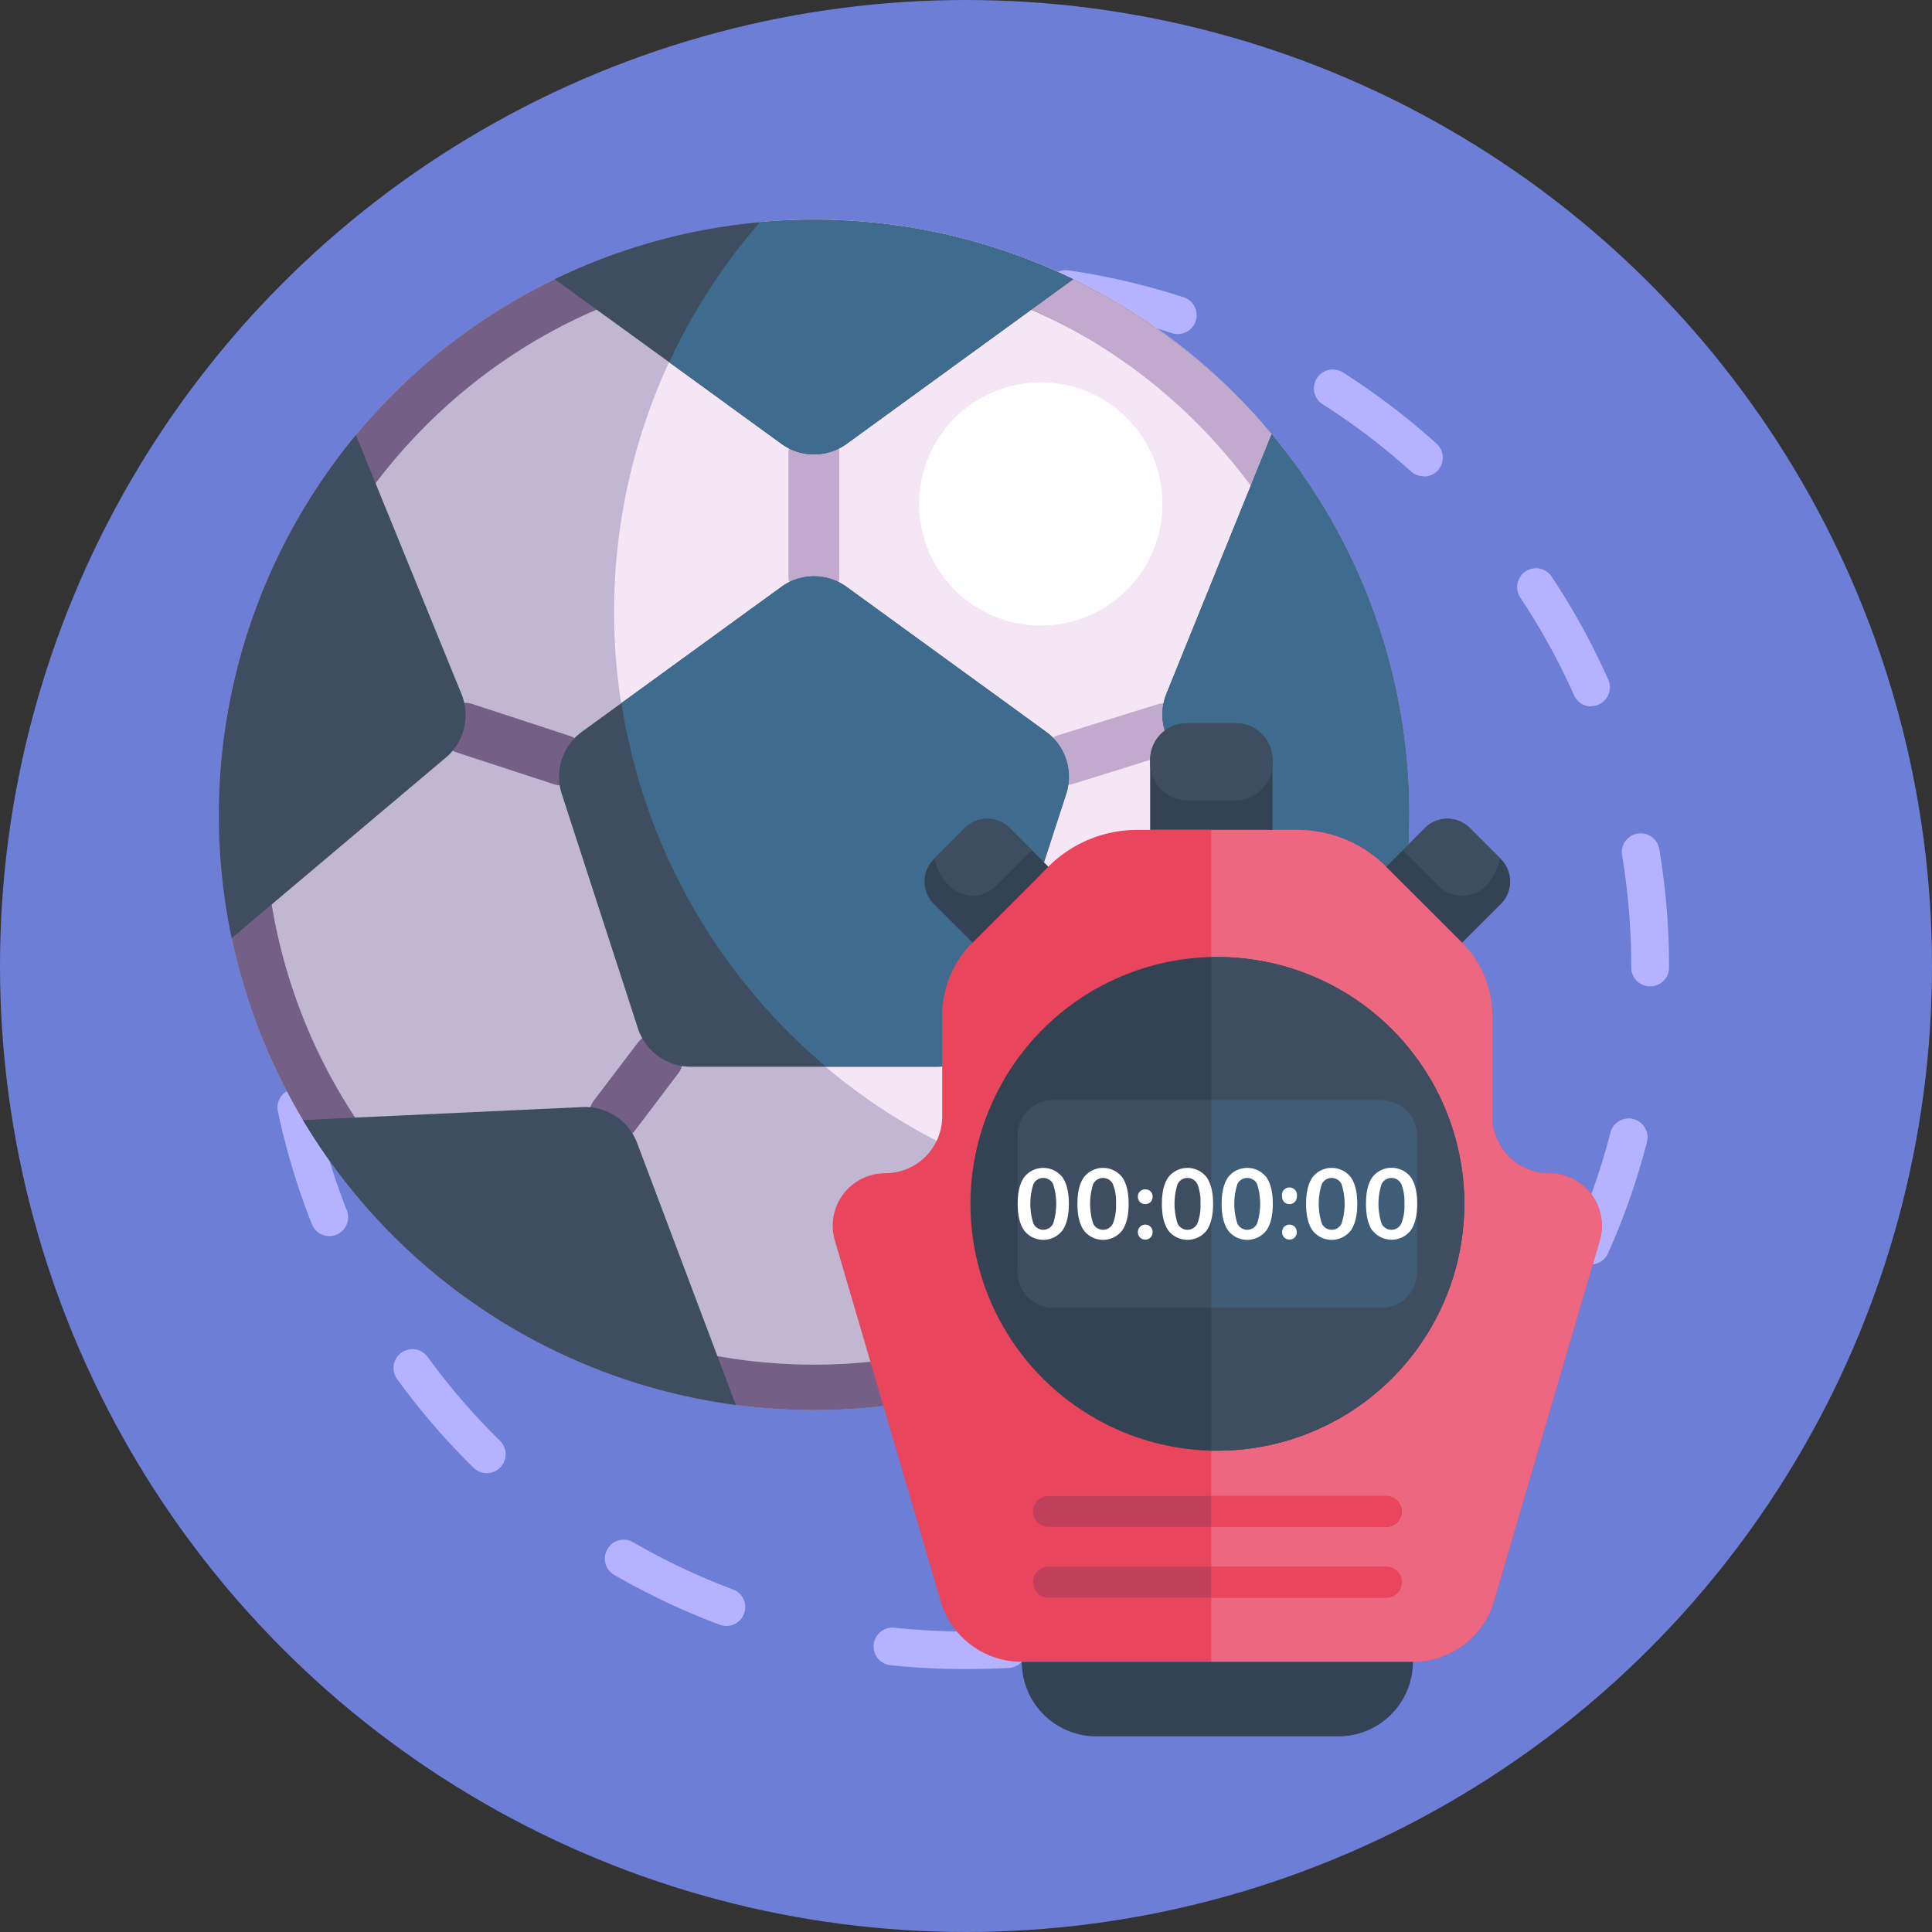<svg id="_50" data-name="50" xmlns="http://www.w3.org/2000/svg" viewBox="0 0 512 512"><rect x="0" y="0" width="512" height="512" fill="#333333" stroke="none"/><defs><style>.cls-1{fill:#6c7ed5;}.cls-2{fill:#b5b3ff;}.cls-3{fill:#c1b7d3;}.cls-4{fill:#f4e6f4;}.cls-5{fill:#746087;}.cls-6{fill:#c2aacf;}.cls-7{fill:#3e4e60;}.cls-8{fill:#3f6c8e;}.cls-9{fill:#fff;}.cls-10{fill:#e9465e;}.cls-11{fill:#ee6781;}.cls-12{fill:#c0405c;}.cls-13{fill:#334353;}.cls-14{fill:#3f5d77;}</style></defs><title>50-soccer-icons</title><circle class="cls-1" cx="256" cy="256" r="256"/><path class="cls-2" d="M256,442.32a188.25,188.25,0,0,1-19.76-1,5,5,0,1,1,1-9.94,180.41,180.41,0,0,0,29.5.66,5,5,0,0,1,.6,10C263.62,442.21,259.79,442.32,256,442.32Zm55.74-8.73a5,5,0,0,1-1.53-9.76,175.6,175.6,0,0,0,27.21-11.39,5,5,0,1,1,4.63,8.86,186.14,186.14,0,0,1-28.77,12.05A5.15,5.15,0,0,1,311.74,433.59ZM192.53,430.9a5.13,5.13,0,0,1-1.75-.31,186.34,186.34,0,0,1-28.17-13.33,5,5,0,0,1,5-8.65,176.26,176.26,0,0,0,26.65,12.61,5,5,0,0,1-1.75,9.68ZM377.09,396a5,5,0,0,1-3.35-8.72A177.93,177.93,0,0,0,394,365.78a5,5,0,1,1,7.82,6.23,188,188,0,0,1-21.39,22.68A4.94,4.94,0,0,1,377.09,396ZM129,390.4a5,5,0,0,1-3.5-1.43,187.5,187.5,0,0,1-20.35-23.62,5,5,0,0,1,8.09-5.87,178.14,178.14,0,0,0,19.27,22.35A5,5,0,0,1,129,390.4Zm292.55-55.3a5,5,0,0,1-4.56-7,175,175,0,0,0,9.76-27.84,5,5,0,1,1,9.68,2.5,185,185,0,0,1-10.31,29.43A5,5,0,0,1,421.53,335.1ZM87.29,327.58a5,5,0,0,1-4.65-3.17,186.32,186.32,0,0,1-9-29.87,5,5,0,1,1,9.79-2.06,175.33,175.33,0,0,0,8.48,28.26,5,5,0,0,1-2.81,6.49A4.93,4.93,0,0,1,87.29,327.58Zm350-66.18a5,5,0,0,1-5-5V256a177.91,177.91,0,0,0-2.44-29.4,5,5,0,0,1,9.86-1.66A188.23,188.23,0,0,1,442.32,256v.4A5,5,0,0,1,437.32,261.4ZM74.85,253.22h-.22a5,5,0,0,1-4.78-5.2,187.41,187.41,0,0,1,3.9-30.93,5,5,0,1,1,9.78,2.08,177.23,177.23,0,0,0-3.69,29.27A5,5,0,0,1,74.85,253.22Zm346.85-66a5,5,0,0,1-4.57-3,176.65,176.65,0,0,0-14.24-25.85,5,5,0,1,1,8.33-5.54,186.06,186.06,0,0,1,15,27.31,5,5,0,0,1-4.56,7Zm-328.08-7A5,5,0,0,1,89.15,173a187.47,187.47,0,0,1,16.18-26.64,5,5,0,0,1,8.09,5.89A175.79,175.79,0,0,0,98.1,177.46,5,5,0,0,1,93.62,180.23Zm283.73-54A5,5,0,0,1,374,125a176.78,176.78,0,0,0-23.48-17.86,5,5,0,0,1,5.37-8.44,187.54,187.54,0,0,1,24.81,18.87,5,5,0,0,1-3.35,8.71Zm-236.83-5.06a5,5,0,0,1-3.19-8.85,185.78,185.78,0,0,1,25.6-17.8,5,5,0,1,1,5,8.66,177.08,177.08,0,0,0-24.23,16.84A5,5,0,0,1,140.52,121.21ZM312.1,88.53a4.87,4.87,0,0,1-1.54-.25,176.17,176.17,0,0,0-28.72-6.72,5,5,0,1,1,1.45-9.89,184.37,184.37,0,0,1,30.36,7.1,5,5,0,0,1-1.55,9.76ZM207.33,86.29A5,5,0,0,1,206,76.47a184.88,184.88,0,0,1,30.63-5.79,5,5,0,1,1,1,9.94,176.56,176.56,0,0,0-29,5.48A4.82,4.82,0,0,1,207.33,86.29Z"/><circle class="cls-3" cx="215.72" cy="215.96" r="157.71"/><path class="cls-4" d="M337,115.08A157.38,157.38,0,0,0,215.72,58.25q-7.29,0-14.41.65a157.59,157.59,0,0,0-24,37.07h0A157.66,157.66,0,0,0,320.56,319.82q7.29,0,14.41-.65a158.87,158.87,0,0,0,16.47-22.82,157.24,157.24,0,0,0,18.67-48,159.32,159.32,0,0,0,3.32-32.4A157.07,157.07,0,0,0,337,115.08Z"/><path class="cls-5" d="M215.72,70.25a145.7,145.7,0,1,1-103,42.68,144.76,144.76,0,0,1,103-42.68m0-12A157.72,157.72,0,1,0,373.43,216,157.71,157.71,0,0,0,215.72,58.25Z"/><path class="cls-6" d="M373.31,209.86a156.83,156.83,0,0,0-16.28-64c-28.57-58-91.33-93.14-155.73-87a156.29,156.29,0,0,0-10.43,13.45C331.34,49.86,417.78,218.78,318,319.79c4-4,11.42-.11,17-.62A157.48,157.48,0,0,0,373.31,209.86Z"/><path class="cls-5" d="M148.84,208.15a6.69,6.69,0,0,1-2.1-.34l-25.89-8.47a6.75,6.75,0,0,1,4.2-12.82L150.94,195a6.75,6.75,0,0,1-2.1,13.16Z"/><path class="cls-6" d="M215.68,159.46a6.74,6.74,0,0,1-6.74-6.74V120.38a6.75,6.75,0,1,1,13.49,0v32.34A6.75,6.75,0,0,1,215.68,159.46Z"/><path class="cls-6" d="M282.57,208a6.75,6.75,0,0,1-2-13.19l26-8.1a6.74,6.74,0,0,1,4,12.88l-26,8.1A6.62,6.62,0,0,1,282.57,208Z"/><path class="cls-6" d="M268.15,302.66a6.75,6.75,0,0,1-5.54-2.88l-11.18-16a6.74,6.74,0,0,1,11.05-7.73l11.19,16a6.75,6.75,0,0,1-5.52,10.61Z"/><path class="cls-5" d="M162.84,302.36a6.75,6.75,0,0,1-5.37-10.82L169.27,276A6.75,6.75,0,0,1,180,284.11l-11.79,15.58A6.76,6.76,0,0,1,162.84,302.36Z"/><path class="cls-7" d="M195,372.33A157.79,157.79,0,0,1,80.28,296.82l74.11-3.43a14.73,14.73,0,0,1,14.46,9.53Z"/><path class="cls-7" d="M118.11,200.8,61.4,248.62A158,158,0,0,1,94.32,115.29l28,68.69A14.74,14.74,0,0,1,118.11,200.8Z"/><path class="cls-7" d="M373.43,216a159.32,159.32,0,0,1-3.32,32.4L313.3,200.63a14.73,14.73,0,0,1-4.18-16.81L337,115.08A157.07,157.07,0,0,1,373.43,216Z"/><path class="cls-8" d="M373.43,216a159.32,159.32,0,0,1-3.32,32.4L313.3,200.63a14.73,14.73,0,0,1-4.18-16.81L337,115.08A157.07,157.07,0,0,1,373.43,216Z"/><path class="cls-7" d="M207.06,155.53l-52.84,38.39a14.74,14.74,0,0,0-5.35,16.47l20.18,62.12a14.73,14.73,0,0,0,14,10.18h65.3a14.73,14.73,0,0,0,14-10.18l20.18-62.12a14.74,14.74,0,0,0-5.35-16.47l-52.84-38.39A14.74,14.74,0,0,0,207.06,155.53Z"/><path class="cls-8" d="M282.57,210.4l-20.18,62.1a14.73,14.73,0,0,1-14,10.18H218.9a157.52,157.52,0,0,1-54.21-96.37l42.37-30.78a14.74,14.74,0,0,1,17.32,0l52.84,38.39A14.75,14.75,0,0,1,282.57,210.4Z"/><path class="cls-7" d="M351.44,296.35A158.17,158.17,0,0,1,237,372.26l23.9-64.13,2-5.37a14.73,14.73,0,0,1,14.44-9.57Z"/><path class="cls-8" d="M351.44,296.35A158.87,158.87,0,0,1,335,319.17q-7.12.65-14.41.65a157.42,157.42,0,0,1-59.69-11.69l2-5.37a14.74,14.74,0,0,1,14.43-9.57Z"/><path class="cls-7" d="M284.4,74l-60,43.61a14.74,14.74,0,0,1-17.32,0L177.35,96h0L147,74A156.77,156.77,0,0,1,201.31,58.9q7.11-.65,14.41-.65A157.09,157.09,0,0,1,284.4,74Z"/><path class="cls-8" d="M284.4,74l-60,43.61a14.72,14.72,0,0,1-17.32,0L177.35,96h0a157.59,157.59,0,0,1,24-37.07q7.11-.65,14.41-.65A157.09,157.09,0,0,1,284.4,74Z"/><circle class="cls-9" cx="275.82" cy="133.55" r="32.24"/><path class="cls-10" d="M423.94,328.77l-28,95.5a22.45,22.45,0,0,1-21.55,16.14H270.8a22.45,22.45,0,0,1-21.55-16.14l-28-95.5a13.91,13.91,0,0,1,13.38-17.85,15.07,15.07,0,0,0,15.06-15.06V269.19a27.37,27.37,0,0,1,8-19.38l20.1-20.1a33.36,33.36,0,0,1,23.61-9.78h42.31a33.36,33.36,0,0,1,23.61,9.78l20.1,20.1a27.4,27.4,0,0,1,8,19.38v26.67a15.07,15.07,0,0,0,15.07,15.06A13.93,13.93,0,0,1,423.94,328.77Z"/><path class="cls-11" d="M423.94,328.77l-28,95.5a22.45,22.45,0,0,1-21.55,16.14H321V219.93h22.76a33.36,33.36,0,0,1,23.61,9.78l20.1,20.1a27.4,27.4,0,0,1,8,19.38v26.67a15.07,15.07,0,0,0,15.07,15.06A13.93,13.93,0,0,1,423.94,328.77Z"/><path class="cls-12" d="M371.48,400.55a4.1,4.1,0,0,1-4.1,4.1H277.85a4.1,4.1,0,0,1,0-8.2h89.53A4.1,4.1,0,0,1,371.48,400.55Z"/><path class="cls-12" d="M371.48,419.31a4.11,4.11,0,0,1-4.1,4.1H277.85a4.1,4.1,0,0,1,0-8.2h89.53A4.1,4.1,0,0,1,371.48,419.31Z"/><path class="cls-10" d="M371.48,400.55a4.1,4.1,0,0,1-4.1,4.1H321v-8.2h46.37A4.1,4.1,0,0,1,371.48,400.55Z"/><path class="cls-10" d="M371.48,419.31a4.11,4.11,0,0,1-4.1,4.1H321v-8.2h46.37A4.1,4.1,0,0,1,371.48,419.31Z"/><path class="cls-13" d="M337.22,201.4v18.53H304.8V201.4a9.73,9.73,0,0,1,9.72-9.73h13A9.71,9.71,0,0,1,337.22,201.4Z"/><path class="cls-7" d="M337.22,201.4v.8a9.92,9.92,0,0,1-9.92,9.94H314.73a9.94,9.94,0,0,1-9.93-9.94v-.8a9.73,9.73,0,0,1,9.72-9.73h13A9.71,9.71,0,0,1,337.22,201.4Z"/><path class="cls-13" d="M397.76,239.54l-10.28,10.27-20.1-20.1,4.41-4.42,5.86-5.87a8.4,8.4,0,0,1,11.85,0l8,8,.22.22A8.4,8.4,0,0,1,397.76,239.54Z"/><path class="cls-7" d="M397.54,227.46a14.21,14.21,0,0,1-3.91,7.38,8.7,8.7,0,0,1-12.29,0l-9.55-9.55,5.86-5.87a8.4,8.4,0,0,1,11.85,0Z"/><path class="cls-13" d="M277.85,229.71l-20.1,20.1-10.28-10.27a8.38,8.38,0,0,1,0-11.86l8.26-8.26a8.39,8.39,0,0,1,11.84,0l5.86,5.87Z"/><path class="cls-7" d="M273.43,225.29l-9.53,9.55a8.72,8.72,0,0,1-12.3,0,14.16,14.16,0,0,1-3.92-7.37l8-8.05a8.39,8.39,0,0,1,11.84,0Z"/><path class="cls-13" d="M270.79,440.41H374.43a0,0,0,0,1,0,0v0a19.74,19.74,0,0,1-19.74,19.74H290.53a19.74,19.74,0,0,1-19.74-19.74v0A0,0,0,0,1,270.79,440.41Z"/><path class="cls-13" d="M388.06,319a65.44,65.44,0,0,1-65.44,65.45c-.54,0-1.08,0-1.61,0a65.44,65.44,0,0,1,0-130.84c.53,0,1.07,0,1.61,0A65.45,65.45,0,0,1,388.06,319Z"/><path class="cls-7" d="M388.06,319a65.44,65.44,0,0,1-65.44,65.45c-.54,0-1.08,0-1.61,0V253.62c.53,0,1.07,0,1.61,0A65.45,65.45,0,0,1,388.06,319Z"/><path class="cls-7" d="M375.53,300.94v36.2a9.42,9.42,0,0,1-9.42,9.42h-87a9.43,9.43,0,0,1-9.43-9.42v-36.2a9.43,9.43,0,0,1,9.43-9.42h87A9.42,9.42,0,0,1,375.53,300.94Z"/><path class="cls-14" d="M375.53,300.94v36.2a9.42,9.42,0,0,1-9.42,9.42H321v-55h45.1A9.42,9.42,0,0,1,375.53,300.94Z"/><path class="cls-9" d="M271.44,326.14q-1.74-2.44-1.74-7.11t1.74-7.09a6.43,6.43,0,0,1,10.08,0q1.74,2.44,1.74,7.09c0,3.1-.58,5.46-1.74,7.1a6.42,6.42,0,0,1-10.08,0Zm7.65-1.87a17.15,17.15,0,0,0,0-10.48,2.91,2.91,0,0,0-5.22,0,17.12,17.12,0,0,0,0,10.47,2.89,2.89,0,0,0,5.22,0Z"/><path class="cls-9" d="M287.28,326.14q-1.75-2.44-1.75-7.11t1.75-7.09a6.43,6.43,0,0,1,10.08,0q1.74,2.44,1.74,7.09c0,3.1-.58,5.46-1.74,7.1a6.42,6.42,0,0,1-10.08,0Zm7.65-1.87a12.58,12.58,0,0,0,.82-5.24,12.45,12.45,0,0,0-.82-5.24,2.92,2.92,0,0,0-5.23,0,17.32,17.32,0,0,0,0,10.47,2.9,2.9,0,0,0,5.23,0Z"/><path class="cls-9" d="M302.11,318.54a2,2,0,0,1-.56-1.41,1.91,1.91,0,0,1,.56-1.4,2.06,2.06,0,0,1,2.8,0,1.94,1.94,0,0,1,.55,1.4,2,2,0,0,1-.55,1.41,2,2,0,0,1-2.8,0Zm0,9.4a2.07,2.07,0,0,1,0-2.83,2,2,0,0,1,2.8,0,2.1,2.1,0,0,1,0,2.83,2,2,0,0,1-2.8,0Z"/><path class="cls-9" d="M309.65,326.14q-1.74-2.44-1.74-7.11t1.74-7.09a6.44,6.44,0,0,1,10.09,0q1.74,2.44,1.74,7.09c0,3.1-.58,5.46-1.74,7.1a6.43,6.43,0,0,1-10.09,0Zm7.66-1.87a12.58,12.58,0,0,0,.82-5.24,12.45,12.45,0,0,0-.82-5.24,2.92,2.92,0,0,0-5.23,0,17.12,17.12,0,0,0,0,10.47,2.9,2.9,0,0,0,5.23,0Z"/><path class="cls-9" d="M325.49,326.14q-1.74-2.44-1.74-7.11t1.74-7.09a6.43,6.43,0,0,1,10.08,0q1.74,2.44,1.74,7.09c0,3.1-.58,5.46-1.74,7.1a6.42,6.42,0,0,1-10.08,0Zm7.65-1.87a17.15,17.15,0,0,0,0-10.48,2.91,2.91,0,0,0-5.22,0,17.12,17.12,0,0,0,0,10.47,2.89,2.89,0,0,0,5.22,0Z"/><path class="cls-9" d="M340.32,318.54a1.94,1.94,0,0,1-.55-1.41,2,2,0,1,1,3.9,0,1.94,1.94,0,0,1-.55,1.41,2,2,0,0,1-2.8,0Zm0,9.4a2.1,2.1,0,0,1,0-2.83,2,2,0,0,1,2.8,0,2.1,2.1,0,0,1,0,2.83,2,2,0,0,1-2.8,0Z"/><path class="cls-9" d="M347.87,326.14q-1.74-2.44-1.74-7.11t1.74-7.09a6.43,6.43,0,0,1,10.08,0q1.74,2.44,1.74,7.09c0,3.1-.58,5.46-1.74,7.1a6.42,6.42,0,0,1-10.08,0Zm7.65-1.87a17.15,17.15,0,0,0,0-10.48,2.91,2.91,0,0,0-5.22,0,17.12,17.12,0,0,0,0,10.47,2.89,2.89,0,0,0,5.22,0Z"/><path class="cls-9" d="M363.7,326.14Q362,323.7,362,319t1.74-7.09a6.44,6.44,0,0,1,10.09,0q1.74,2.44,1.74,7.09c0,3.1-.58,5.46-1.74,7.1a6.43,6.43,0,0,1-10.09,0Zm7.66-1.87a12.58,12.58,0,0,0,.82-5.24,12.45,12.45,0,0,0-.82-5.24,2.92,2.92,0,0,0-5.23,0,17.12,17.12,0,0,0,0,10.47,2.9,2.9,0,0,0,5.23,0Z"/></svg>